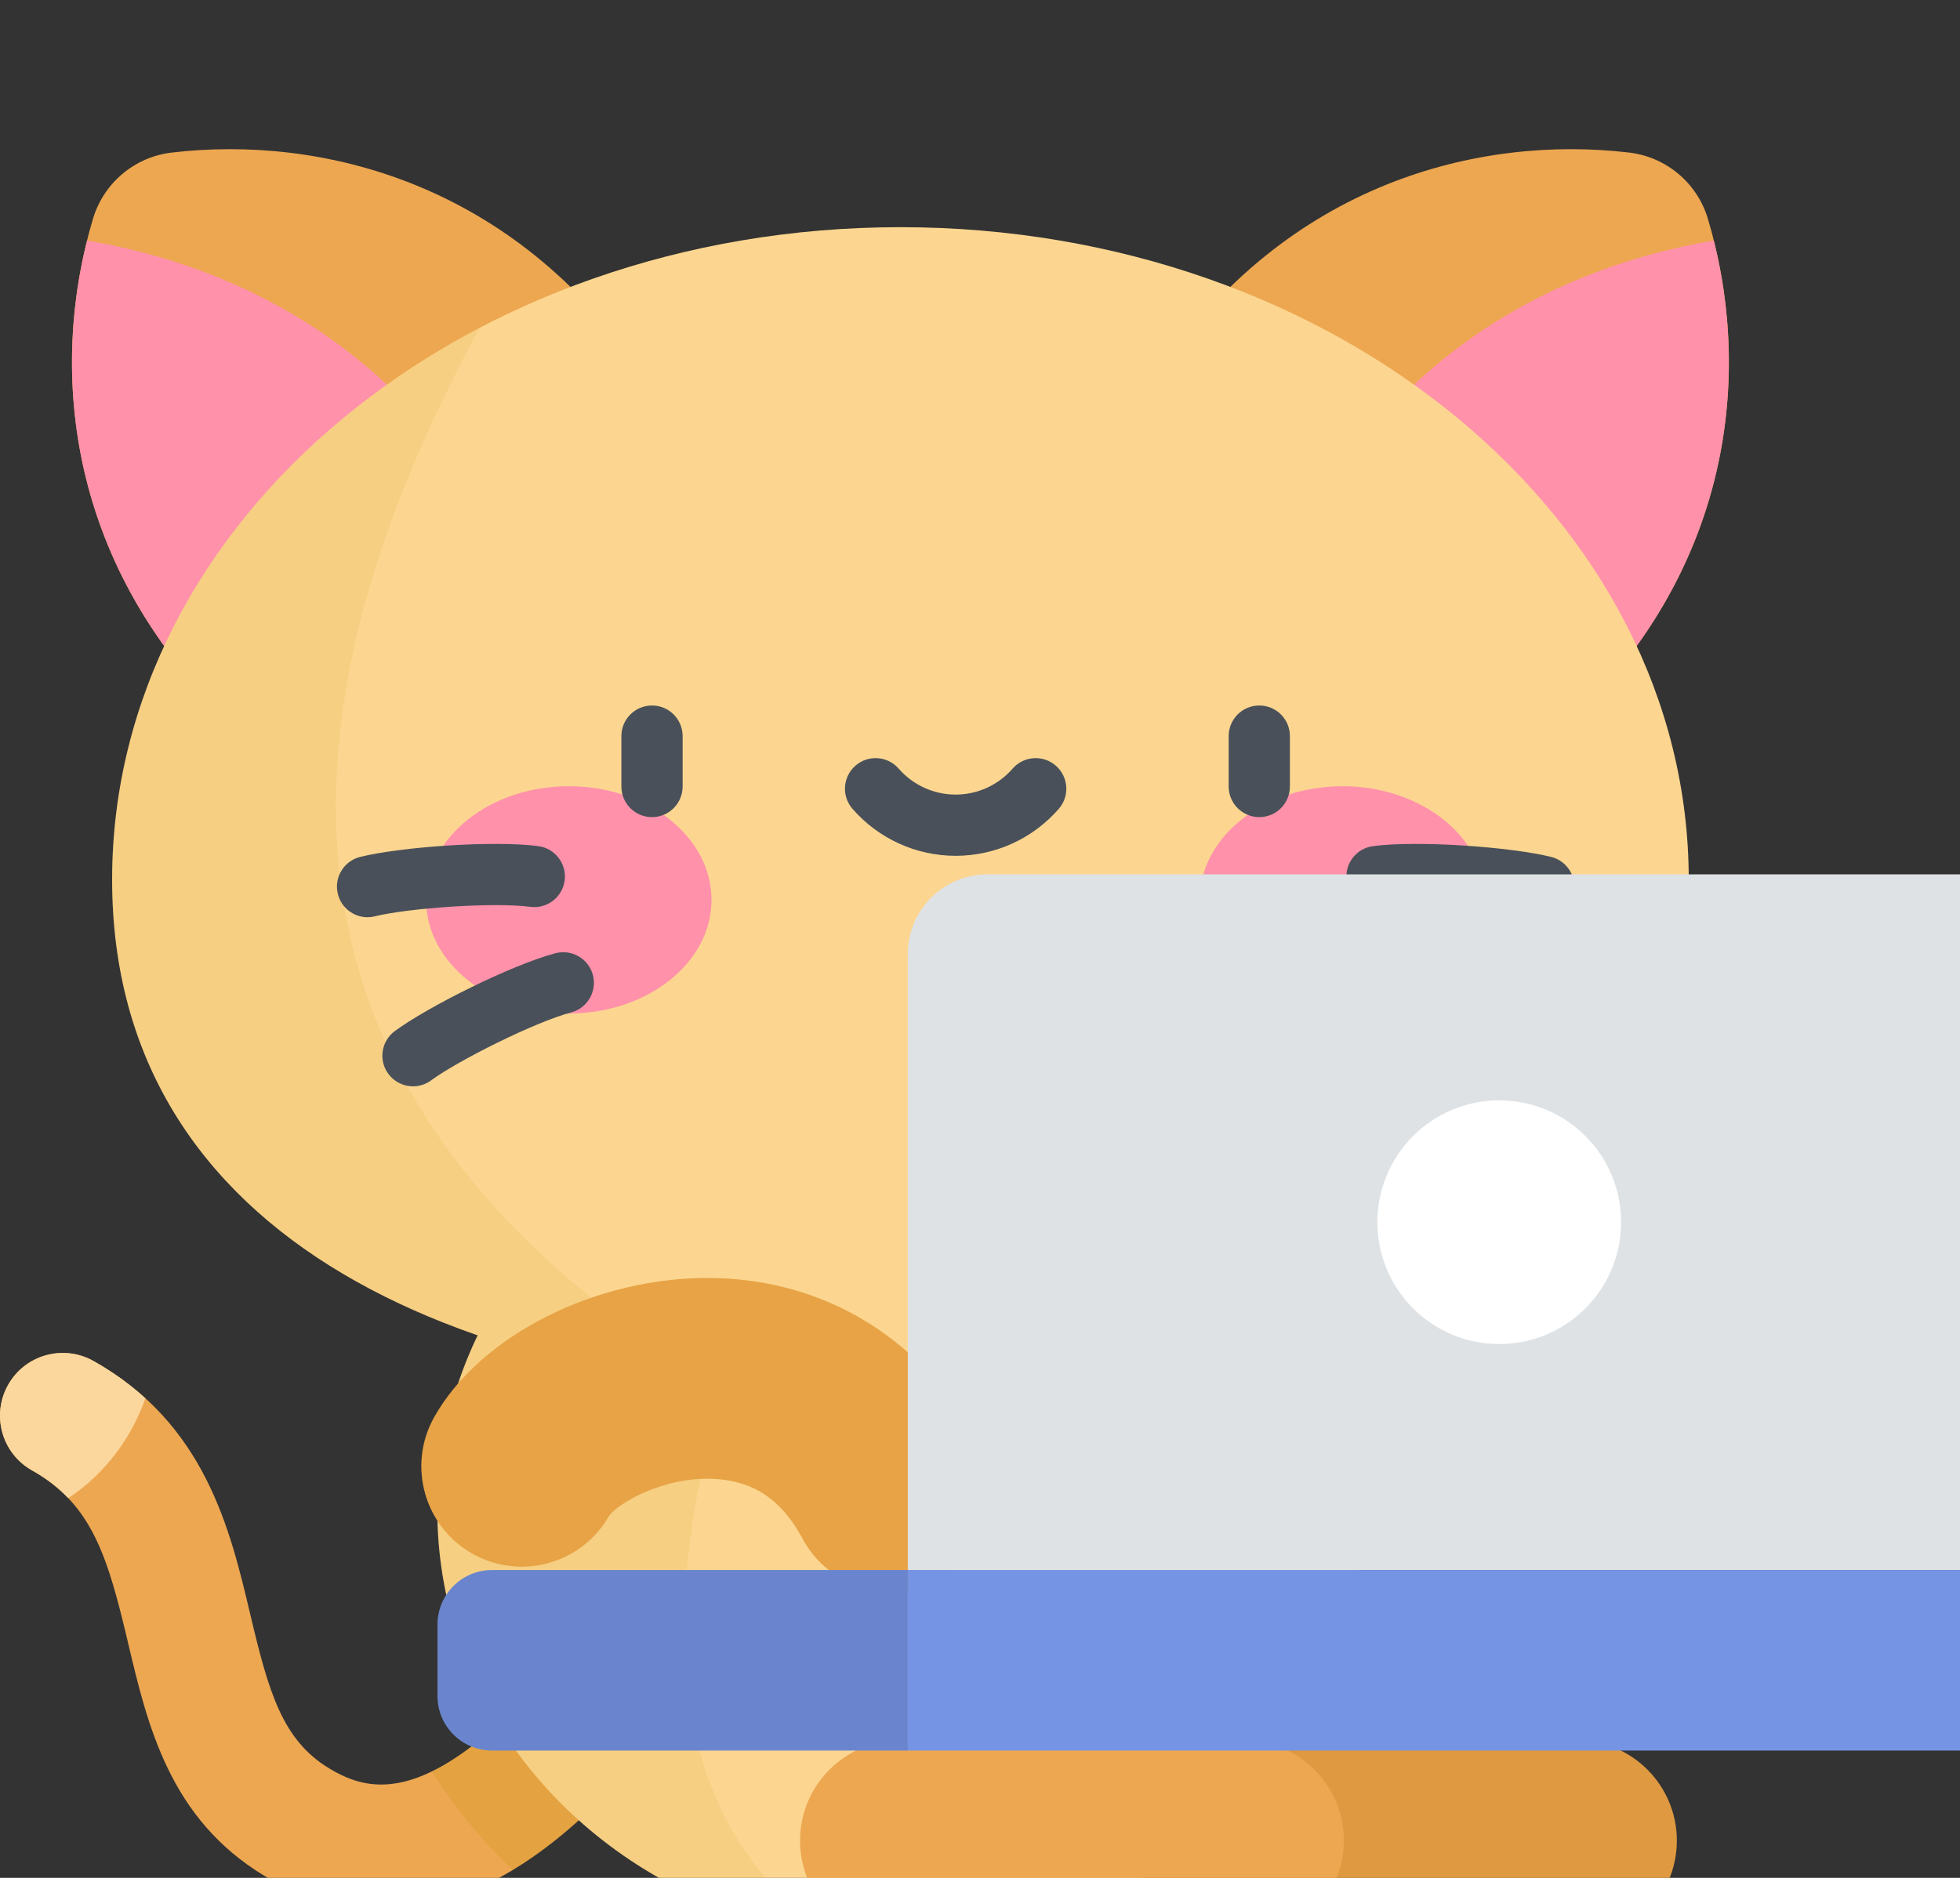 <?xml version="1.0" encoding="iso-8859-1"?>
<!-- Generator: Adobe Illustrator 19.0.0, SVG Export Plug-In . SVG Version: 6.00 Build 0)  -->
<svg version="1.1" xmlns="http://www.w3.org/2000/svg" xmlns:xlink="http://www.w3.org/1999/xlink" x="0px" y="0px"
	 viewBox="0 0 480 460" style="enable-background:new 0 0 480 460;" xml:space="preserve">
<rect x="0" y="0" width="480" height="460" fill="#333333" stroke="none"/>
<path style="fill:#EDA751;" d="M386.063,475.457H302.06c-13.578,0-24.585-11.007-24.585-24.585s11.007-24.585,24.585-24.585h84.003
	c13.578,0,24.585,11.007,24.585,24.585C410.648,464.45,399.641,475.457,386.063,475.457z"/>
<path style="opacity:0.2;fill:#A35F00;enable-background:new    ;" d="M386.063,475.457H302.06
	c-13.578,0-24.585-11.007-24.585-24.585s11.007-24.585,24.585-24.585h84.003c13.578,0,24.585,11.007,24.585,24.585
	C410.648,464.45,399.641,475.457,386.063,475.457z"/>
<path style="fill:#EDA751;" d="M93.435,467.827c-11.528,0-21.25-3.837-28.672-8.317c-23.22-14.02-28.618-36.851-33.38-56.995
	c-4.923-20.823-8.692-34.007-23.531-42.328c-7.402-4.15-10.037-13.516-5.886-20.918c4.149-7.401,13.511-10.041,20.918-5.886
	c27.362,15.343,33.485,41.248,38.406,62.062c4.457,18.853,7.778,30.764,19.357,37.755c7.187,4.338,16.632,7.317,32.2-3.48
	c13.101-9.087,25.373-24.226,36.201-37.584c1.269-1.565,2.51-3.096,3.723-4.581c5.372-6.573,15.052-7.545,21.621-2.179
	c6.572,5.37,7.547,15.05,2.179,21.621c-1.19,1.456-2.406,2.957-3.649,4.491c-11.521,14.212-25.859,31.9-42.559,43.483
	C116.73,464.43,104.283,467.827,93.435,467.827z"/>
<path style="opacity:0.2;fill:#C18F00;enable-background:new    ;" d="M174.393,385.377c-6.569-5.366-16.249-4.394-21.621,2.179
	c-1.212,1.485-2.454,3.016-3.723,4.581c-10.828,13.358-23.1,28.497-36.201,37.584c-2.52,1.748-4.878,3.13-7.093,4.208
	c5.56,8.794,12.229,16.898,19.828,24.14c1.577-0.953,3.17-1.979,4.781-3.096c16.7-11.583,31.038-29.271,42.559-43.483
	c1.244-1.534,2.46-3.035,3.649-4.491C181.94,400.427,180.965,390.747,174.393,385.377z"/>
<path style="fill:#FCD79D;" d="M22.885,333.383c-7.407-4.155-16.769-1.515-20.918,5.886c-4.151,7.402-1.516,16.768,5.886,20.918
	c3.524,1.976,6.418,4.231,8.857,6.793c6.889-4.505,14.685-12.49,18.9-24.455C31.965,339.202,27.769,336.122,22.885,333.383z"/>
<ellipse style="fill:#FCD690;" cx="220.51" cy="370.089" rx="113.4" ry="105.37"/>
<path style="opacity:0.1;fill:#C18F00;enable-background:new    ;" d="M203.955,474.335
	c-51.818-34.021-35.759-103.749-26.963-134.242v-67.33c-41.026,15.86-69.874,53.459-69.874,97.324
	C107.118,423.054,149.178,466.887,203.955,474.335z"/>
<path style="fill:#EDA751;" d="M151.505,187.376c22.189-18.619,37.004-49.875,5.706-96.079
	c-31.545-46.569-78.51-58.243-115.177-53.923c-9.04,1.065-16.624,7.429-19.243,16.147C12.17,88.88,15.51,137.159,55.894,176.311
	C95.963,215.157,129.316,205.995,151.505,187.376z"/>
<path style="fill:#FF91AB;" d="M21.316,58.931c-8.707,34.766-3.784,80.187,34.579,117.38c34.729,33.67,64.408,31.264,86.151,17.904
	C127.093,92.702,61.77,65.782,21.316,58.931z"/>
<path style="fill:#EDA751;" d="M289.522,187.376c-22.189-18.619-37.004-49.875-5.706-96.079
	c31.545-46.569,78.511-58.243,115.177-53.923c9.04,1.065,16.624,7.429,19.243,16.147c10.621,35.359,7.28,83.638-33.103,122.79
	C345.065,215.157,311.711,205.995,289.522,187.376z"/>
<path style="fill:#FF91AB;" d="M419.711,58.931c8.707,34.766,3.784,80.187-34.579,117.38c-34.729,33.67-64.408,31.264-86.151,17.904
	C313.935,92.702,379.258,65.782,419.711,58.931z"/>
<path style="fill:#FCD690;" d="M413.569,215.478c0,88.27-86.434,126.931-193.055,126.931S27.46,303.748,27.46,215.478
	S113.894,55.651,220.514,55.651C327.135,55.651,413.569,127.208,413.569,215.478z"/>
<path style="opacity:0.1;fill:#C18F00;enable-background:new    ;" d="M117.432,80.327c-54.067,28.324-89.973,78.263-89.973,135.15
	c0,75.88,63.872,115.1,149.533,124.615C54.028,266.643,70.065,167.846,117.432,80.327z"/>
<g>
	<ellipse style="fill:#FF91AB;" cx="139.3" cy="220.429" rx="34.955" ry="27.836"/>
	<ellipse style="fill:#FF91AB;" cx="328.77" cy="220.429" rx="34.955" ry="27.836"/>
</g>
<g>
	<path style="fill:#495059;" d="M159.674,200.161c-4.143,0-7.5-3.357-7.5-7.5v-12.344c0-4.143,3.357-7.5,7.5-7.5s7.5,3.357,7.5,7.5
		v12.344C167.174,196.804,163.816,200.161,159.674,200.161z"/>
	<path style="fill:#495059;" d="M308.398,200.161c-4.143,0-7.5-3.357-7.5-7.5v-12.344c0-4.143,3.357-7.5,7.5-7.5
		c4.142,0,7.5,3.357,7.5,7.5v12.344C315.898,196.804,312.54,200.161,308.398,200.161z"/>
	<path style="fill:#495059;" d="M234.036,209.64c-9.683,0-18.89-4.193-25.26-11.505c-2.722-3.123-2.396-7.86,0.727-10.581
		c3.122-2.722,7.86-2.396,10.581,0.728c3.521,4.041,8.606,6.358,13.951,6.358s10.429-2.317,13.95-6.358
		c2.721-3.124,7.458-3.449,10.581-0.728c3.123,2.721,3.449,7.458,0.728,10.581C252.925,205.446,243.719,209.64,234.036,209.64z"/>
	<path style="fill:#495059;" d="M90.014,224.686c-3.36,0-6.419-2.275-7.271-5.684c-1.004-4.019,1.439-8.09,5.458-9.095
		c9.603-2.399,32.485-4.109,43.628-2.638c4.106,0.543,6.995,4.311,6.453,8.418c-0.543,4.106-4.309,6.992-8.418,6.453
		c-9.078-1.198-30.085,0.335-38.026,2.319C91.228,224.612,90.616,224.686,90.014,224.686z"/>
	<path style="fill:#495059;" d="M101.147,266.104c-2.3,0-4.569-1.055-6.04-3.047c-2.46-3.332-1.753-8.028,1.58-10.488
		c7.962-5.878,28.466-16.178,39.332-19.063c4.005-1.061,8.111,1.321,9.174,5.324c1.063,4.004-1.321,8.111-5.324,9.174
		c-8.854,2.351-27.689,11.772-34.273,16.633C104.255,265.626,102.693,266.104,101.147,266.104z"/>
	<path style="fill:#495059;" d="M378.059,224.686c-0.603,0-1.214-0.073-1.824-0.226c-7.94-1.984-28.945-3.517-38.026-2.319
		c-4.099,0.538-7.875-2.346-8.418-6.453c-0.542-4.107,2.347-7.875,6.453-8.418c11.143-1.473,34.027,0.239,43.628,2.638
		c4.019,1.005,6.462,5.076,5.458,9.095C384.477,222.41,381.418,224.686,378.059,224.686z"/>
	<path style="fill:#495059;" d="M366.925,266.104c-1.548,0-3.108-0.478-4.448-1.467c-6.584-4.86-25.42-14.282-34.273-16.633
		c-4.003-1.063-6.387-5.17-5.324-9.174c1.063-4.003,5.166-6.385,9.174-5.324c10.866,2.885,31.37,13.185,39.332,19.063
		c3.333,2.46,4.04,7.156,1.58,10.488C371.494,265.049,369.225,266.104,366.925,266.104z"/>
</g>
<g>
	<path style="fill:#EDA751;" d="M304.518,475.457h-84.004c-13.578,0-24.585-11.007-24.585-24.585s11.007-24.585,24.585-24.585
		h84.004c13.578,0,24.585,11.007,24.585,24.585C329.103,464.45,318.096,475.457,304.518,475.457z"/>
	<path style="fill:#EDA751;" d="M123.393,383.373c-2.625-0.475-5.216-1.39-7.672-2.772c-11.835-6.656-16.031-21.646-9.374-33.481
		c11.271-20.038,39.766-34.364,67.754-34.065c28.159,0.305,52.134,15.118,65.789,40.653c6.403,11.974,1.886,26.87-10.087,33.273
		c-11.972,6.403-26.87,1.887-33.273-10.087c-5.055-9.453-11.908-14.106-21.564-14.625c-12.429-0.676-23.677,6.012-25.821,9.062
		C143.85,380.64,133.381,385.182,123.393,383.373z M149.202,371.227c-0.001,0.002-0.002,0.004-0.004,0.007
		C149.199,371.232,149.201,371.229,149.202,371.227z"/>
</g>
<path style="opacity:0.15;fill:#C18F00;enable-background:new    ;" d="M123.393,383.373c-2.625-0.475-5.216-1.39-7.672-2.772
	c-11.835-6.656-16.031-21.646-9.374-33.481c11.271-20.038,39.766-34.364,67.754-34.065c28.159,0.305,52.134,15.118,65.789,40.653
	c6.403,11.974,1.886,26.87-10.087,33.273c-11.972,6.403-26.87,1.887-33.273-10.087c-5.055-9.453-11.908-14.106-21.564-14.625
	c-12.429-0.676-23.677,6.012-25.821,9.062C143.85,380.64,133.381,385.182,123.393,383.373z M149.202,371.227
	c-0.001,0.002-0.002,0.004-0.004,0.007C149.199,371.232,149.201,371.229,149.202,371.227z"/>
<path style="fill:#DEE2E5;" d="M512,384.593H222.324v-150.9c0-10.775,8.735-19.509,19.509-19.509h250.658
	c10.775,0,19.509,8.734,19.509,19.509V384.593z"/>
<g>
	<path style="fill:#7694E4;" d="M512,384.593H222.324v44.215h276.328c7.372,0,13.347-5.976,13.347-13.347L512,384.593L512,384.593z"
		/>
	<path style="fill:#7694E4;" d="M120.49,384.593h101.834v44.215H120.49c-7.371,0-13.347-5.976-13.347-13.347V397.94
		C107.143,390.569,113.119,384.593,120.49,384.593z"/>
</g>
<path style="opacity:0.1;enable-background:new    ;" d="M120.49,384.593h101.834v44.215H120.49
	c-7.371,0-13.347-5.976-13.347-13.347V397.94C107.143,390.569,113.119,384.593,120.49,384.593z"/>
<circle style="fill:#FFFFFF;" cx="367.16" cy="299.389" r="29.846"/>
</svg>